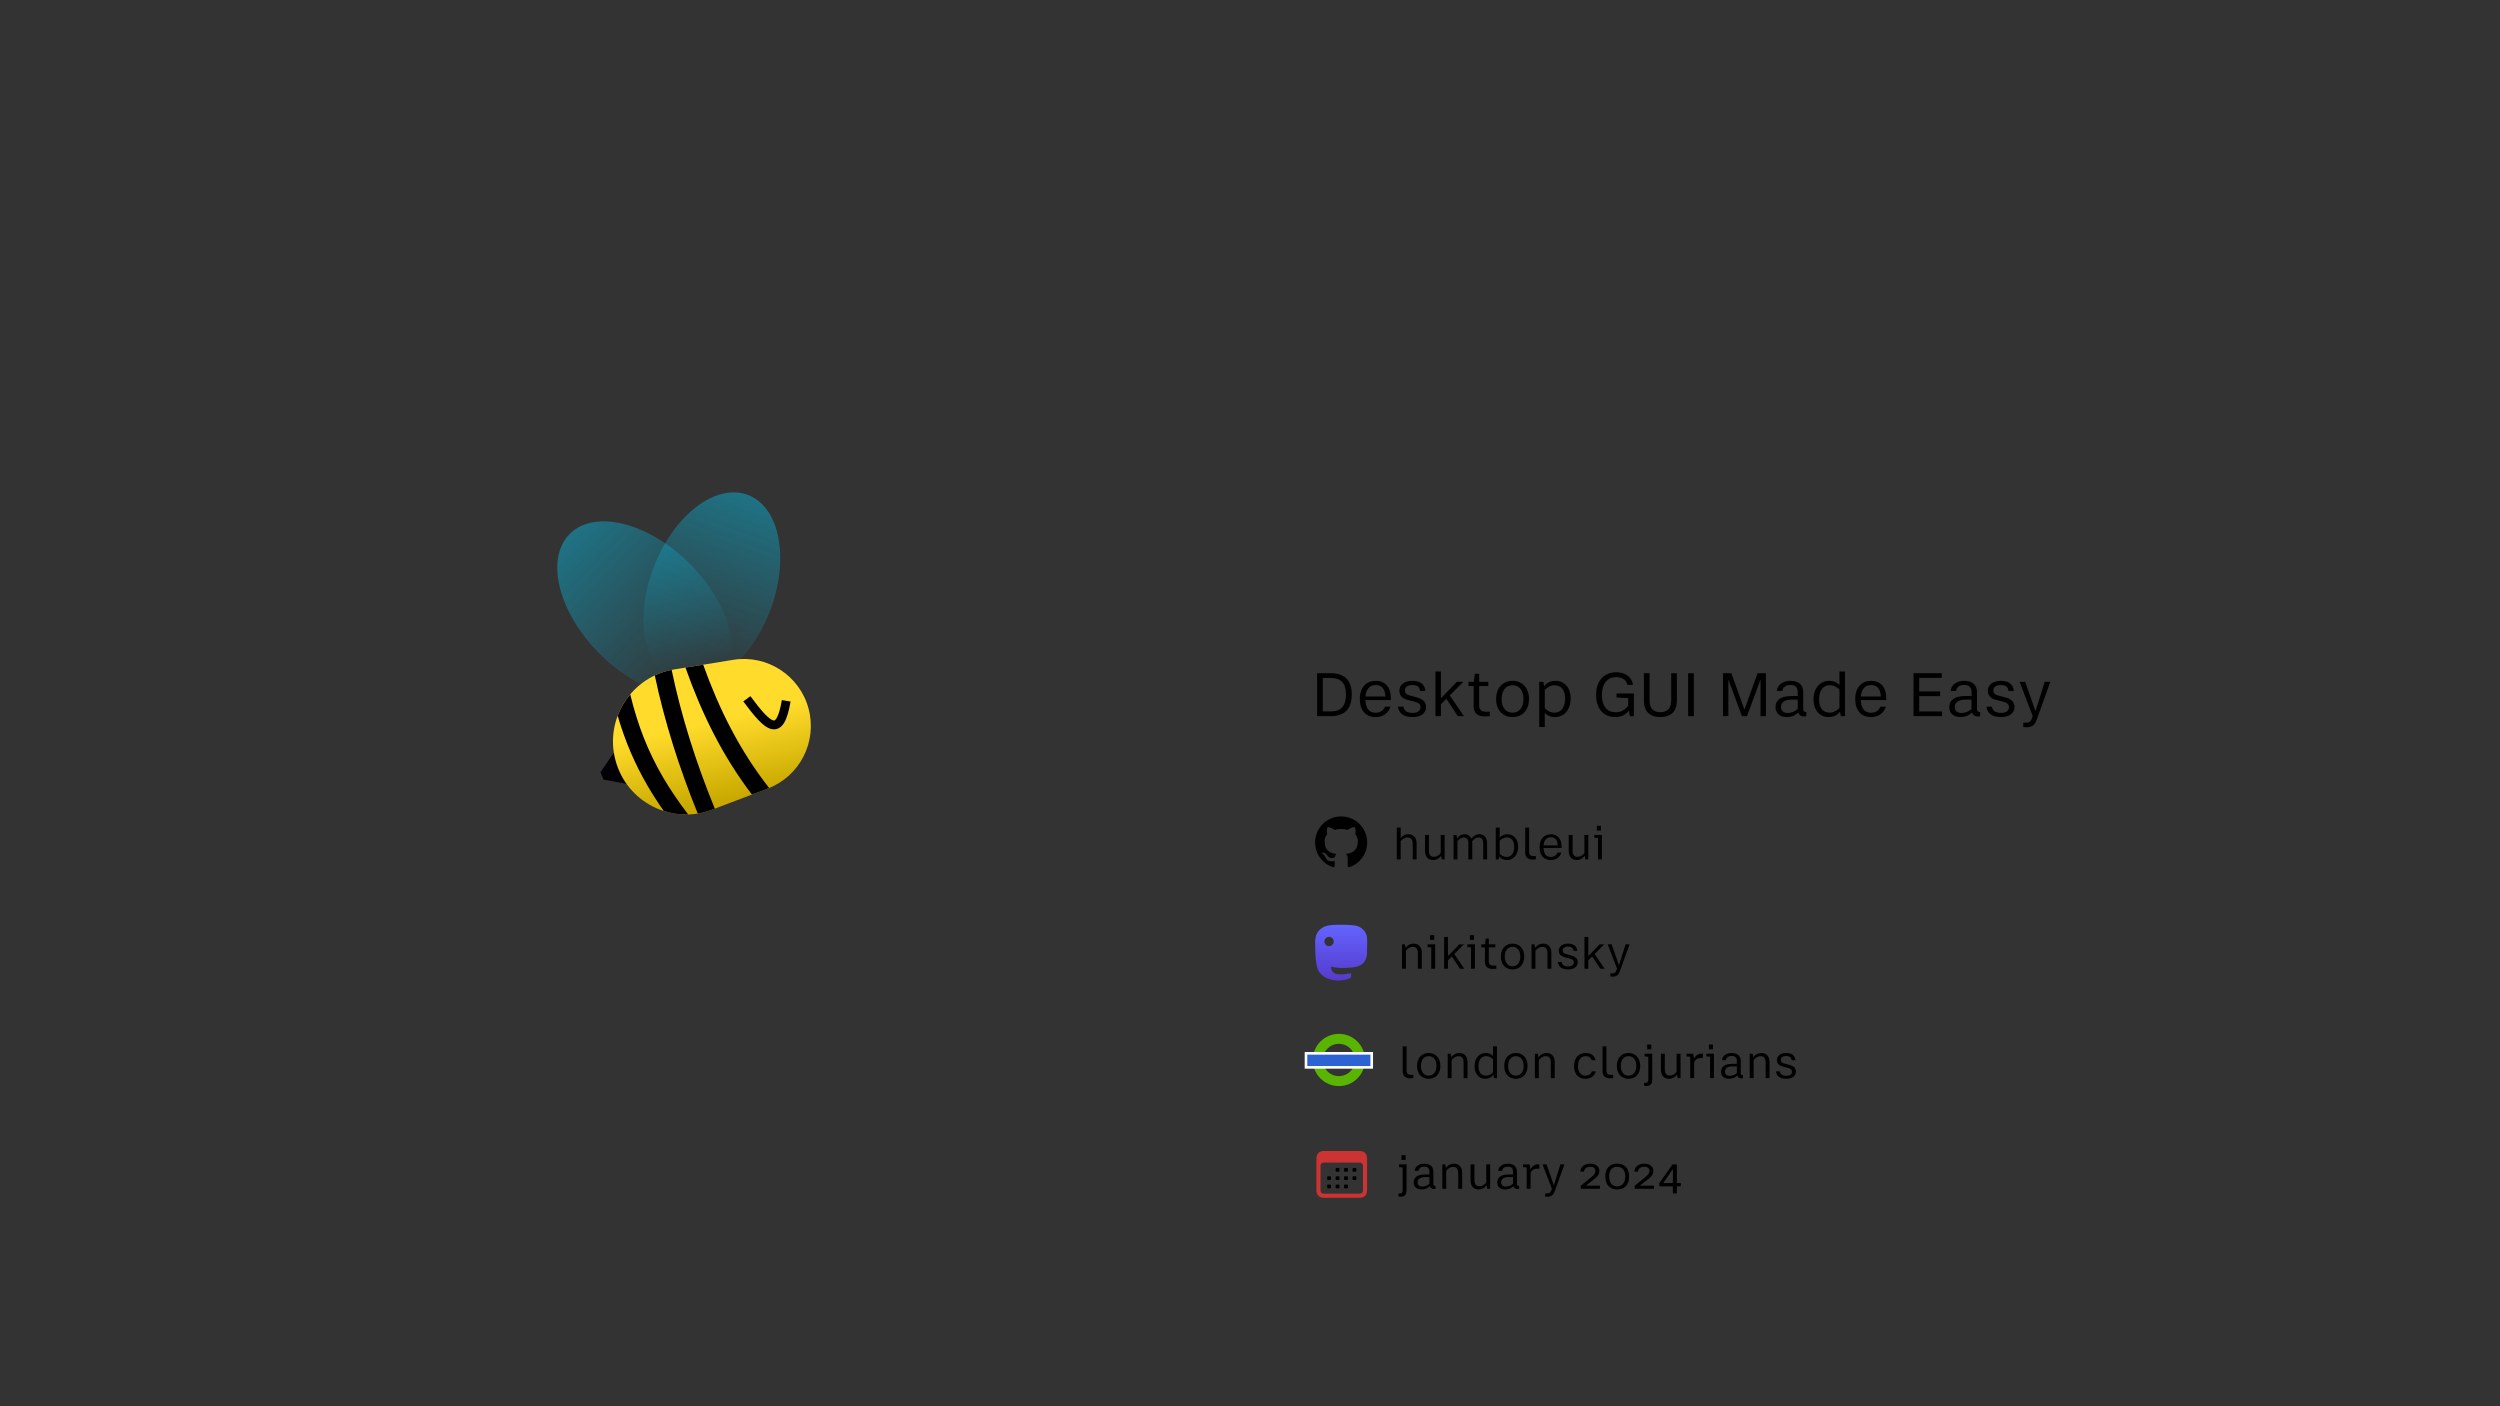 <svg width="1920" height="1080" viewBox="0 0 1920 1080" fill="none" xmlns="http://www.w3.org/2000/svg">
<rect x="0" y="0" width="1920" height="1080" fill="#333333" stroke="none"/>
<path fill-rule="evenodd" clip-rule="evenodd" d="M1030 627C1018.95 627 1010 635.95 1010 647C1010 655.85 1015.72 663.325 1023.67 665.975C1024.67 666.15 1025.05 665.55 1025.05 665.025C1025.05 664.55 1025.03 662.975 1025.03 661.3C1020 662.225 1018.7 660.075 1018.3 658.95C1018.07 658.375 1017.1 656.6 1016.25 656.125C1015.55 655.75 1014.55 654.825 1016.22 654.8C1017.8 654.775 1018.93 656.25 1019.3 656.85C1021.1 659.875 1023.98 659.025 1025.12 658.5C1025.3 657.2 1025.82 656.325 1026.4 655.825C1021.95 655.325 1017.3 653.6 1017.3 645.95C1017.3 643.775 1018.07 641.975 1019.35 640.575C1019.15 640.075 1018.45 638.025 1019.55 635.275C1019.55 635.275 1021.23 634.75 1025.05 637.325C1026.65 636.875 1028.35 636.65 1030.05 636.65C1031.75 636.65 1033.45 636.875 1035.05 637.325C1038.88 634.725 1040.55 635.275 1040.55 635.275C1041.65 638.025 1040.95 640.075 1040.75 640.575C1042.03 641.975 1042.8 643.75 1042.8 645.95C1042.8 653.625 1038.12 655.325 1033.68 655.825C1034.4 656.45 1035.03 657.65 1035.03 659.525C1035.03 662.2 1035 664.35 1035 665.025C1035 665.55 1035.38 666.175 1036.38 665.975C1040.35 664.635 1043.8 662.083 1046.24 658.679C1048.68 655.275 1050 651.191 1050 647C1050 635.95 1041.05 627 1030 627Z" fill="black"/>
<path d="M1081.65 640.704C1085.87 640.704 1087.95 643.648 1087.95 647.808V660H1084.94V648C1084.94 644.992 1083.86 643.168 1081.04 643.168C1078.7 643.168 1077.04 644.512 1075.73 646.144V660H1072.72V635.584H1075.73V643.616C1077.26 641.792 1079.12 640.704 1081.65 640.704ZM1106.47 655.136V641.248H1109.48V660H1107.27L1106.72 657.312C1105.12 659.328 1103.2 660.512 1100.58 660.512C1096.48 660.512 1094.4 657.6 1094.4 653.408V641.248H1097.41V653.28C1097.41 656.576 1098.72 658.048 1101.22 658.048C1103.49 658.048 1105.19 656.672 1106.47 655.136ZM1136.15 640.704C1140.15 640.704 1142.11 643.68 1142.11 647.808V660H1139.1V648C1139.1 644.96 1138.14 643.168 1135.61 643.168C1133.4 643.168 1131.87 644.576 1130.59 646.112C1130.68 646.656 1130.71 647.2 1130.71 647.808V660H1127.71V648C1127.71 644.928 1126.71 643.168 1124.22 643.168C1122.11 643.168 1120.57 644.48 1119.32 646.016V660H1116.31V641.248H1118.52L1119.07 643.872C1120.57 641.888 1122.33 640.704 1124.76 640.704C1127.39 640.704 1129.15 642.016 1130.04 644.096C1131.61 642.112 1133.5 640.704 1136.15 640.704ZM1157.68 640.704C1162.61 640.704 1165.94 644.512 1165.94 650.368C1165.94 656.608 1162.32 660.512 1157.26 660.512C1154.7 660.512 1152.85 659.456 1151.41 657.856L1150.96 660H1148.75V635.584H1151.76V643.296C1153.33 641.536 1155.25 640.704 1157.68 640.704ZM1157.04 658.112C1160.18 658.112 1162.9 655.904 1162.9 650.368C1162.9 645.472 1160.56 643.136 1157.26 643.136C1154.9 643.136 1153.14 644.288 1151.76 645.6V655.68C1153.07 657.056 1154.8 658.112 1157.04 658.112ZM1177.77 657.504H1179.53V660C1178.7 660.096 1178.09 660.16 1177.23 660.16C1173.97 660.16 1171.34 658.72 1171.37 654.688V635.584H1174.38V654.24C1174.38 656.64 1175.76 657.504 1177.77 657.504ZM1199.34 650.368V651.232H1185.45C1185.64 656.032 1187.66 658.144 1191.02 658.144C1193.52 658.144 1195.21 656.96 1196.17 654.816H1199.12C1197.96 658.4 1195.08 660.512 1191.02 660.512C1185.68 660.512 1182.38 656.992 1182.38 650.592C1182.38 644.128 1186.16 640.704 1191.05 640.704C1196.14 640.704 1199.34 644.064 1199.34 650.368ZM1185.45 649.28H1196.36C1196.17 645.248 1194.41 643.008 1191.05 643.008C1187.63 643.008 1185.74 645.44 1185.45 649.28ZM1216.81 655.136V641.248H1219.82V660H1217.61L1217.07 657.312C1215.47 659.328 1213.55 660.512 1210.92 660.512C1206.83 660.512 1204.75 657.6 1204.75 653.408V641.248H1207.76V653.28C1207.76 656.576 1209.07 658.048 1211.56 658.048C1213.84 658.048 1215.53 656.672 1216.81 655.136ZM1226.37 634.208H1229.54V637.824H1226.37V634.208ZM1230.27 641.248V660H1227.27V643.584L1224.45 643.328V641.248H1230.27Z" fill="black"/>
<path d="M1017.13 919.906H1043.81C1047.89 919.906 1049.93 917.875 1049.93 913.852V890.004C1049.93 885.98 1047.89 883.949 1043.81 883.949H1017.13C1013.05 883.949 1011 885.961 1011 890.004V913.852C1011 917.895 1013.05 919.906 1017.13 919.906ZM1016.84 916.762C1015.1 916.762 1014.14 915.844 1014.14 914.027V895.609C1014.14 893.812 1015.1 892.875 1016.84 892.875H1044.07C1045.8 892.875 1046.78 893.812 1046.78 895.609V914.027C1046.78 915.844 1045.8 916.762 1044.07 916.762H1016.84Z" fill="#CC3333"/>
<path d="M1027.82 899.887H1026.66C1025.98 899.887 1025.75 899.691 1025.75 899.008V897.855C1025.75 897.172 1025.98 896.957 1026.66 896.957H1027.82C1028.5 896.957 1028.71 897.172 1028.71 897.855V899.008C1028.71 899.691 1028.5 899.887 1027.82 899.887Z" fill="black"/>
<path d="M1034.3 899.887H1033.15C1032.46 899.887 1032.23 899.691 1032.23 899.008V897.855C1032.23 897.172 1032.46 896.957 1033.15 896.957H1034.3C1034.98 896.957 1035.22 897.172 1035.22 897.855V899.008C1035.22 899.691 1034.98 899.887 1034.3 899.887Z" fill="black"/>
<path d="M1040.79 899.887H1039.63C1038.95 899.887 1038.73 899.691 1038.73 899.008V897.855C1038.73 897.172 1038.95 896.957 1039.63 896.957H1040.79C1041.47 896.957 1041.7 897.172 1041.7 897.855V899.008C1041.7 899.691 1041.47 899.887 1040.79 899.887Z" fill="black"/>
<path d="M1021.31 906.273H1020.18C1019.48 906.273 1019.26 906.078 1019.26 905.395V904.242C1019.26 903.559 1019.48 903.363 1020.18 903.363H1021.31C1022.02 903.363 1022.23 903.559 1022.23 904.242V905.395C1022.23 906.078 1022.02 906.273 1021.31 906.273Z" fill="black"/>
<path d="M1027.82 906.273H1026.66C1025.98 906.273 1025.75 906.078 1025.75 905.395V904.242C1025.75 903.559 1025.98 903.363 1026.66 903.363H1027.82C1028.5 903.363 1028.71 903.559 1028.71 904.242V905.395C1028.71 906.078 1028.5 906.273 1027.82 906.273Z" fill="black"/>
<path d="M1034.3 906.273H1033.15C1032.46 906.273 1032.23 906.078 1032.23 905.395V904.242C1032.23 903.559 1032.46 903.363 1033.15 903.363H1034.3C1034.98 903.363 1035.22 903.559 1035.22 904.242V905.395C1035.22 906.078 1034.98 906.273 1034.3 906.273Z" fill="black"/>
<path d="M1040.79 906.273H1039.63C1038.95 906.273 1038.73 906.078 1038.73 905.395V904.242C1038.73 903.559 1038.95 903.363 1039.63 903.363H1040.79C1041.47 903.363 1041.7 903.559 1041.7 904.242V905.395C1041.7 906.078 1041.47 906.273 1040.79 906.273Z" fill="black"/>
<path d="M1021.31 912.68H1020.18C1019.48 912.68 1019.26 912.465 1019.26 911.781V910.629C1019.26 909.945 1019.48 909.75 1020.18 909.75H1021.31C1022.02 909.75 1022.23 909.945 1022.23 910.629V911.781C1022.23 912.465 1022.02 912.68 1021.31 912.68Z" fill="black"/>
<path d="M1027.82 912.68H1026.66C1025.98 912.68 1025.75 912.465 1025.75 911.781V910.629C1025.75 909.945 1025.98 909.75 1026.66 909.75H1027.82C1028.5 909.75 1028.71 909.945 1028.71 910.629V911.781C1028.71 912.465 1028.5 912.68 1027.82 912.68Z" fill="black"/>
<path d="M1034.3 912.68H1033.15C1032.46 912.68 1032.23 912.465 1032.23 911.781V910.629C1032.23 909.945 1032.46 909.75 1033.15 909.75H1034.3C1034.98 909.75 1035.22 909.945 1035.22 910.629V911.781C1035.22 912.465 1034.98 912.68 1034.3 912.68Z" fill="black"/>
<path d="M1076.34 887.208H1079.51V890.824H1076.34V887.208ZM1080.25 894.248V913.992C1080.25 917.032 1079.16 919.08 1075.54 919.08C1074.9 919.08 1074.42 919.016 1074.04 918.92V916.616H1075.03C1076.44 916.616 1077.24 915.976 1077.24 914.056V896.584L1074.42 896.328V894.248H1080.25ZM1102.17 910.728H1102.52V913C1102.17 913.128 1101.72 913.16 1101.28 913.16C1099.55 913.16 1098.46 912.232 1098.11 910.984C1096.73 912.424 1094.62 913.512 1091.87 913.512C1088.09 913.512 1085.69 911.432 1085.69 908.2C1085.69 904.84 1087.71 902.088 1094.17 902.024L1097.82 901.992V899.784C1097.82 897.352 1096.51 895.976 1093.85 895.976C1091.39 895.976 1089.63 897.16 1089.4 899.24H1086.46C1086.68 895.848 1089.79 893.704 1093.85 893.704C1098.52 893.704 1100.83 896.104 1100.83 899.944V908.904C1100.83 910.088 1101.15 910.728 1102.17 910.728ZM1088.7 908.136C1088.7 910.088 1090.11 911.272 1092.32 911.272C1094.59 911.272 1096.38 910.28 1097.85 909.128L1097.82 908.968V903.976H1094.62C1090.04 903.976 1088.7 905.896 1088.7 908.136ZM1116.62 893.704C1120.85 893.704 1122.93 896.648 1122.93 900.808V913H1119.92V901C1119.92 897.992 1118.83 896.168 1116.01 896.168C1113.68 896.168 1112.01 897.512 1110.7 899.144V913H1107.69V894.248H1109.9L1110.48 896.904C1112.01 894.888 1113.97 893.704 1116.62 893.704ZM1141.44 908.136V894.248H1144.45V913H1142.24L1141.7 910.312C1140.1 912.328 1138.18 913.512 1135.55 913.512C1131.46 913.512 1129.38 910.6 1129.38 906.408V894.248H1132.38V906.28C1132.38 909.576 1133.7 911.048 1136.19 911.048C1138.46 911.048 1140.16 909.672 1141.44 908.136ZM1166.36 910.728H1166.71V913C1166.36 913.128 1165.91 913.16 1165.46 913.16C1163.74 913.16 1162.65 912.232 1162.3 910.984C1160.92 912.424 1158.81 913.512 1156.06 913.512C1152.28 913.512 1149.88 911.432 1149.88 908.2C1149.88 904.84 1151.9 902.088 1158.36 902.024L1162.01 901.992V899.784C1162.01 897.352 1160.7 895.976 1158.04 895.976C1155.58 895.976 1153.82 897.16 1153.59 899.24H1150.65C1150.87 895.848 1153.98 893.704 1158.04 893.704C1162.71 893.704 1165.02 896.104 1165.02 899.944V908.904C1165.02 910.088 1165.34 910.728 1166.36 910.728ZM1152.89 908.136C1152.89 910.088 1154.3 911.272 1156.5 911.272C1158.78 911.272 1160.57 910.28 1162.04 909.128L1162.01 908.968V903.976H1158.81C1154.23 903.976 1152.89 905.896 1152.89 908.136ZM1181 894.184C1181.55 894.184 1181.93 894.216 1182.22 894.248V897.544H1180.94C1178.7 897.544 1176.65 898.184 1175.5 900.712V913H1172.49V896.584L1169.67 896.328V894.248H1174.7L1175.43 897.992C1176.59 895.72 1178.67 894.184 1181 894.184ZM1188.39 919.08C1187.81 919.08 1187.14 919.016 1186.69 918.92V916.552H1188.19C1189.51 916.552 1190.66 916.2 1191.27 914.536L1191.84 912.936L1184.67 894.248H1187.75L1193.35 910.312L1198.4 894.248H1201.47L1194.02 914.984C1193.12 917.512 1191.75 919.08 1188.39 919.08ZM1224.13 905.768L1217.92 910.6H1228.74V913H1214.02V910.6L1221.76 904.36C1223.81 902.696 1225.28 901.32 1225.28 899.24C1225.28 897.192 1223.81 896.072 1221.38 896.072C1218.5 896.072 1216.9 897.352 1216.51 899.784H1213.66C1214.02 895.944 1216.9 893.704 1221.38 893.704C1225.66 893.704 1228.32 895.944 1228.32 899.24C1228.32 902.088 1226.56 903.848 1224.13 905.768ZM1242 913.512C1236.95 913.512 1232.85 910.472 1232.85 903.56C1232.85 896.552 1236.92 893.704 1242 893.704C1247.09 893.704 1251.16 896.552 1251.16 903.56C1251.16 910.472 1247.09 913.512 1242 913.512ZM1242.04 911.144C1245.24 911.144 1248.21 908.936 1248.21 903.56C1248.21 898.152 1245.3 896.072 1242 896.072C1238.74 896.072 1235.83 898.088 1235.83 903.56C1235.83 908.904 1238.77 911.144 1242.04 911.144ZM1265.6 905.768L1259.39 910.6H1270.2V913H1255.48V910.6L1263.23 904.36C1265.28 902.696 1266.75 901.32 1266.75 899.24C1266.75 897.192 1265.28 896.072 1262.84 896.072C1259.96 896.072 1258.36 897.352 1257.98 899.784H1255.13C1255.48 895.944 1258.36 893.704 1262.84 893.704C1267.13 893.704 1269.79 895.944 1269.79 899.24C1269.79 902.088 1268.03 903.848 1265.6 905.768ZM1287.82 908.552H1290.83V911.08H1287.82V916.552H1284.75V911.08H1274.32V908.712L1284.49 894.248H1287.82V908.552ZM1284.78 897.704L1277.39 908.552H1284.78V897.704Z" fill="black"/>
<ellipse cx="546.701" cy="452.421" rx="77.444" ry="47.709" transform="rotate(-68.92 546.701 452.421)" fill="url(#paint0_linear_1_3)"/>
<ellipse cx="495.165" cy="467.571" rx="81.412" ry="48.929" transform="rotate(-135 495.165 467.571)" fill="url(#paint1_linear_1_3)"/>
<path d="M474.328 573.887L461.147 593.1L463.473 598.697L488.283 603.348L474.328 573.887Z" fill="#020007"/>
<path d="M589.52 605.656C614.219 596.289 627.813 569.742 620.976 544.228C614.14 518.713 589.093 502.519 563.021 506.757L517.864 514.097C485.096 519.423 464.104 551.893 472.696 583.959C481.288 616.026 515.703 633.649 546.744 621.878L589.52 605.656Z" fill="url(#paint2_linear_1_3)"/>
<path d="M590.706 605.189C590.314 605.349 589.919 605.504 589.521 605.655L577.478 610.222C554.718 580.312 538.942 548.051 526.433 512.703L540.04 510.492C552.504 545.191 568.147 576.387 590.706 605.189Z" fill="black"/>
<path d="M502.867 518.74C506.906 516.833 511.24 515.382 515.819 514.467C523.173 549.751 534.359 585.321 548.963 621.036L546.744 621.877C543.148 623.241 539.506 624.21 535.864 624.808C521.463 589.384 510.316 553.98 502.867 518.74Z" fill="black"/>
<path d="M528.543 625.517C522.106 625.712 515.767 624.783 509.779 622.861C505.295 616.48 501.168 610.082 497.375 603.569C487.61 586.808 480.114 569.399 474.369 549.694C476.633 543.701 479.906 538.136 484.025 533.252C489.852 557.466 497.932 577.601 509.086 596.747C514.72 606.418 521.161 615.877 528.543 625.517Z" fill="black"/>
<path fill-rule="evenodd" clip-rule="evenodd" d="M582.317 552.857C578.915 549.271 575.104 544.41 570.852 538.692L576.29 534.648C580.526 540.346 584.132 544.924 587.233 548.192C590.47 551.604 592.648 553.021 593.971 553.314C594.458 553.422 594.713 553.353 594.944 553.225C595.26 553.05 595.816 552.588 596.5 551.42C597.908 549.014 599.266 544.661 600.468 537.649L607.148 538.793C605.924 545.934 604.412 551.319 602.348 554.843C601.297 556.64 599.966 558.191 598.226 559.154C596.401 560.165 594.431 560.358 592.502 559.93C588.994 559.151 585.584 556.3 582.317 552.857Z" fill="black"/>
<path d="M1011.55 517.015H1021.76C1032.52 517.015 1038.14 522.37 1038.14 533.395C1038.14 544.555 1032.52 550 1021.99 550H1011.55V517.015ZM1022.03 520.66H1015.91V546.355H1022.26C1029.72 546.355 1033.69 542.35 1033.69 533.395C1033.69 524.485 1029.72 520.66 1022.03 520.66ZM1068.19 536.455V537.67H1048.66C1048.93 544.42 1051.76 547.39 1056.49 547.39C1060 547.39 1062.38 545.725 1063.73 542.71H1067.87C1066.25 547.75 1062.2 550.72 1056.49 550.72C1048.97 550.72 1044.34 545.77 1044.34 536.77C1044.34 527.68 1049.65 522.865 1056.53 522.865C1063.69 522.865 1068.19 527.59 1068.19 536.455ZM1048.66 534.925H1064C1063.73 529.255 1061.26 526.105 1056.53 526.105C1051.72 526.105 1049.06 529.525 1048.66 534.925ZM1084.97 550.72C1077.86 550.72 1074.22 547.75 1073.68 542.71H1077.86C1078.31 546.085 1080.74 547.48 1084.97 547.48C1089.07 547.48 1090.96 545.635 1090.96 543.115C1090.96 540.865 1089.52 539.695 1086.1 538.795L1081.33 537.58C1077.68 536.635 1074.71 534.88 1074.71 530.425C1074.71 526.06 1078.58 522.865 1084.61 522.865C1090.64 522.865 1094.24 525.43 1094.74 530.65H1090.6C1090.28 527.41 1088.21 526.105 1084.61 526.105C1080.92 526.105 1078.94 527.86 1078.94 530.2C1078.94 532.945 1080.83 533.62 1083.04 534.25L1087.81 535.51C1091.9 536.59 1095.19 538.48 1095.19 543.025C1095.19 547.525 1091.45 550.72 1084.97 550.72ZM1124.3 550H1119.62L1110.8 536.68L1106.62 540.865V550H1102.43V515.665H1106.62V536.32L1118.86 523.63H1123.85L1113.41 534.07L1124.3 550ZM1140.99 546.58H1144.14V550C1143.11 550.135 1141.76 550.225 1140.54 550.225C1134.87 550.225 1131.77 547.795 1131.77 542.305V526.915H1127.85V523.63H1131.95L1132.67 517.465H1136V523.63H1143.02V526.915H1136V541.945C1136 545.185 1137.71 546.58 1140.99 546.58ZM1161.62 550.72C1154.46 550.72 1149.02 545.77 1149.02 536.86C1149.02 527.815 1154.55 522.865 1161.62 522.865C1168.73 522.865 1174.26 527.86 1174.26 536.86C1174.26 545.77 1168.77 550.72 1161.62 550.72ZM1161.62 547.345C1166.43 547.345 1170.03 543.745 1170.03 536.86C1170.03 529.885 1166.43 526.285 1161.62 526.285C1156.85 526.285 1153.25 529.885 1153.25 536.86C1153.25 543.745 1156.85 547.345 1161.62 547.345ZM1194.66 522.865C1201.59 522.865 1206.27 528.22 1206.27 536.455C1206.27 545.23 1201.18 550.72 1194.07 550.72C1190.79 550.72 1188.31 549.46 1186.38 547.525V558.325H1182.15V523.63H1185.25L1185.93 526.96C1188.22 524.17 1191.06 522.865 1194.66 522.865ZM1193.76 547.345C1198.17 547.345 1201.99 544.24 1201.99 536.455C1201.99 529.57 1198.71 526.285 1194.07 526.285C1190.79 526.285 1188.36 527.86 1186.38 529.75V543.97C1188.27 545.86 1190.65 547.345 1193.76 547.345ZM1241.49 535.69V532.585H1254.81V550H1251.75L1250.94 545.68C1248.92 548.56 1245.63 550.72 1240.59 550.72C1231.91 550.72 1225.79 544.825 1225.79 533.44C1225.79 523.045 1231.82 516.295 1241.22 516.295C1248.06 516.295 1253.19 519.805 1254.18 525.97H1249.82C1249.14 522.55 1246.17 520.03 1241.22 520.03C1234.65 520.03 1230.24 524.98 1230.24 533.44C1230.24 542.53 1234.29 547.03 1240.95 547.03C1245.63 547.03 1248.42 544.645 1250.49 541.99V536.14L1241.49 535.69ZM1275.15 550.72C1267.1 550.72 1262.51 546.265 1262.51 538.255V517.015H1266.87V537.67C1266.87 544.015 1269.66 546.985 1275.15 546.985C1280.69 546.985 1283.48 544.015 1283.48 537.67V517.015H1287.84V538.255C1287.84 546.265 1283.25 550.72 1275.15 550.72ZM1300.85 550H1296.49V517.015H1300.85V550ZM1327.39 550H1323.25V517.015H1329.68L1339.72 544.96L1349.84 517.015H1356.23V550H1352.09V521.875L1341.7 550H1337.78L1327.39 521.875V550ZM1386.77 546.805H1387.26V550C1386.77 550.18 1386.14 550.225 1385.51 550.225C1383.08 550.225 1381.55 548.92 1381.05 547.165C1379.12 549.19 1376.15 550.72 1372.28 550.72C1366.97 550.72 1363.59 547.795 1363.59 543.25C1363.59 538.525 1366.43 534.655 1375.52 534.565L1380.65 534.52V531.415C1380.65 527.995 1378.8 526.06 1375.07 526.06C1371.6 526.06 1369.13 527.725 1368.81 530.65H1364.67C1364.99 525.88 1369.35 522.865 1375.07 522.865C1381.64 522.865 1384.88 526.24 1384.88 531.64V544.24C1384.88 545.905 1385.33 546.805 1386.77 546.805ZM1367.82 543.16C1367.82 545.905 1369.8 547.57 1372.91 547.57C1376.1 547.57 1378.62 546.175 1380.69 544.555L1380.65 544.33V537.31H1376.15C1369.71 537.31 1367.82 540.01 1367.82 543.16ZM1412.71 526.06V515.665H1416.94V550H1413.84L1413.12 546.625C1410.82 549.37 1408.03 550.72 1404.39 550.72C1397.46 550.72 1392.78 545.365 1392.78 537.13C1392.78 528.355 1397.86 522.865 1404.97 522.865C1408.3 522.865 1410.78 524.125 1412.71 526.06ZM1404.97 547.3C1408.3 547.3 1410.78 545.68 1412.71 543.835V529.66C1410.82 527.725 1408.44 526.24 1405.29 526.24C1400.88 526.24 1397.05 529.345 1397.05 537.13C1397.05 544.015 1400.34 547.3 1404.97 547.3ZM1448.67 536.455V537.67H1429.14C1429.41 544.42 1432.24 547.39 1436.97 547.39C1440.48 547.39 1442.86 545.725 1444.21 542.71H1448.35C1446.73 547.75 1442.68 550.72 1436.97 550.72C1429.45 550.72 1424.82 545.77 1424.82 536.77C1424.82 527.68 1430.13 522.865 1437.01 522.865C1444.17 522.865 1448.67 527.59 1448.67 536.455ZM1429.14 534.925H1444.48C1444.21 529.255 1441.74 526.105 1437.01 526.105C1432.2 526.105 1429.54 529.525 1429.14 534.925ZM1491.5 550H1469.59V517.015H1491.28V520.615H1473.95V531.01H1490.02V534.61H1473.95V546.4H1491.5V550ZM1520.23 546.805H1520.73V550C1520.23 550.18 1519.6 550.225 1518.97 550.225C1516.54 550.225 1515.01 548.92 1514.52 547.165C1512.58 549.19 1509.61 550.72 1505.74 550.72C1500.43 550.72 1497.06 547.795 1497.06 543.25C1497.06 538.525 1499.89 534.655 1508.98 534.565L1514.11 534.52V531.415C1514.11 527.995 1512.27 526.06 1508.53 526.06C1505.07 526.06 1502.59 527.725 1502.28 530.65H1498.14C1498.45 525.88 1502.82 522.865 1508.53 522.865C1515.1 522.865 1518.34 526.24 1518.34 531.64V544.24C1518.34 545.905 1518.79 546.805 1520.23 546.805ZM1501.29 543.16C1501.29 545.905 1503.27 547.57 1506.37 547.57C1509.57 547.57 1512.09 546.175 1514.16 544.555L1514.11 544.33V537.31H1509.61C1503.18 537.31 1501.29 540.01 1501.29 543.16ZM1536.91 550.72C1529.8 550.72 1526.15 547.75 1525.61 542.71H1529.8C1530.25 546.085 1532.68 547.48 1536.91 547.48C1541 547.48 1542.89 545.635 1542.89 543.115C1542.89 540.865 1541.45 539.695 1538.03 538.795L1533.26 537.58C1529.62 536.635 1526.65 534.88 1526.65 530.425C1526.65 526.06 1530.52 522.865 1536.55 522.865C1542.58 522.865 1546.18 525.43 1546.67 530.65H1542.53C1542.22 527.41 1540.15 526.105 1536.55 526.105C1532.86 526.105 1530.88 527.86 1530.88 530.2C1530.88 532.945 1532.77 533.62 1534.97 534.25L1539.74 535.51C1543.84 536.59 1547.12 538.48 1547.12 543.025C1547.12 547.525 1543.39 550.72 1536.91 550.72ZM1556.26 558.55C1555.45 558.55 1554.5 558.46 1553.87 558.325V554.995H1555.99C1557.83 554.995 1559.45 554.5 1560.31 552.16L1561.12 549.91L1551.04 523.63H1555.36L1563.23 546.22L1570.34 523.63H1574.66L1564.18 552.79C1562.92 556.345 1560.98 558.55 1556.26 558.55Z" fill="black"/>
<path d="M1085.65 724.704C1089.87 724.704 1091.95 727.648 1091.95 731.808V744H1088.94V732C1088.94 728.992 1087.86 727.168 1085.04 727.168C1082.7 727.168 1081.04 728.512 1079.73 730.144V744H1076.72V725.248H1078.93L1079.5 727.904C1081.04 725.888 1082.99 724.704 1085.65 724.704ZM1098.31 718.208H1101.48V721.824H1098.31V718.208ZM1102.21 725.248V744H1099.2V727.584L1096.39 727.328V725.248H1102.21ZM1124.62 744H1121.29L1115.02 734.528L1112.04 737.504V744H1109.06V719.584H1112.04V734.272L1120.74 725.248H1124.3L1116.87 732.672L1124.62 744ZM1128.84 718.208H1132.01V721.824H1128.84V718.208ZM1132.74 725.248V744H1129.74V727.584L1126.92 727.328V725.248H1132.74ZM1146.96 741.568H1149.2V744C1148.46 744.096 1147.5 744.16 1146.64 744.16C1142.6 744.16 1140.4 742.432 1140.4 738.528V727.584H1137.61V725.248H1140.52L1141.04 720.864H1143.4V725.248H1148.4V727.584H1143.4V738.272C1143.4 740.576 1144.62 741.568 1146.96 741.568ZM1161.62 744.512C1156.53 744.512 1152.66 740.992 1152.66 734.656C1152.66 728.224 1156.6 724.704 1161.62 724.704C1166.68 724.704 1170.61 728.256 1170.61 734.656C1170.61 740.992 1166.71 744.512 1161.62 744.512ZM1161.62 742.112C1165.04 742.112 1167.6 739.552 1167.6 734.656C1167.6 729.696 1165.04 727.136 1161.62 727.136C1158.23 727.136 1155.67 729.696 1155.67 734.656C1155.67 739.552 1158.23 742.112 1161.62 742.112ZM1185.15 724.704C1189.37 724.704 1191.45 727.648 1191.45 731.808V744H1188.44V732C1188.44 728.992 1187.36 727.168 1184.54 727.168C1182.2 727.168 1180.54 728.512 1179.23 730.144V744H1176.22V725.248H1178.43L1179 727.904C1180.54 725.888 1182.49 724.704 1185.15 724.704ZM1204.43 744.512C1199.38 744.512 1196.78 742.4 1196.4 738.816H1199.38C1199.7 741.216 1201.42 742.208 1204.43 742.208C1207.34 742.208 1208.69 740.896 1208.69 739.104C1208.69 737.504 1207.66 736.672 1205.23 736.032L1201.84 735.168C1199.25 734.496 1197.14 733.248 1197.14 730.08C1197.14 726.976 1199.89 724.704 1204.18 724.704C1208.46 724.704 1211.02 726.528 1211.38 730.24H1208.43C1208.21 727.936 1206.74 727.008 1204.18 727.008C1201.55 727.008 1200.14 728.256 1200.14 729.92C1200.14 731.872 1201.49 732.352 1203.06 732.8L1206.45 733.696C1209.36 734.464 1211.7 735.808 1211.7 739.04C1211.7 742.24 1209.04 744.512 1204.43 744.512ZM1232.4 744H1229.07L1222.8 734.528L1219.82 737.504V744H1216.85V719.584H1219.82V734.272L1228.53 725.248H1232.08L1224.65 732.672L1232.4 744ZM1238.41 750.08C1237.84 750.08 1237.16 750.016 1236.72 749.92V747.552H1238.22C1239.53 747.552 1240.68 747.2 1241.29 745.536L1241.87 743.936L1234.7 725.248H1237.77L1243.37 741.312L1248.43 725.248H1251.5L1244.04 745.984C1243.15 748.512 1241.77 750.08 1238.41 750.08Z" fill="black"/>
<path fill-rule="evenodd" clip-rule="evenodd" d="M1040.5 710.765C1045.23 711.469 1049.22 715.097 1049.84 719.702C1050.11 722.441 1049.97 726.556 1049.91 728.557C1049.89 729.054 1049.88 729.421 1049.88 729.603C1049.88 729.872 1049.84 732.327 1049.83 732.586C1049.41 739.166 1045.33 741.764 1041.04 742.592C1041 742.606 1040.95 742.616 1040.89 742.627C1040.88 742.629 1040.86 742.632 1040.85 742.635C1038.13 743.169 1035.22 743.311 1032.46 743.389C1031.8 743.406 1031.14 743.406 1030.48 743.406C1027.73 743.407 1024.99 743.08 1022.32 742.432C1022.31 742.429 1022.29 742.428 1022.28 742.431C1022.26 742.435 1022.25 742.441 1022.24 742.45C1022.23 742.46 1022.22 742.471 1022.21 742.485C1022.21 742.498 1022.2 742.513 1022.2 742.528C1022.28 743.402 1022.47 744.262 1022.77 745.087C1023.14 746.042 1024.43 748.334 1029.23 748.334C1032.03 748.34 1034.81 748.013 1037.53 747.36C1037.54 747.357 1037.55 747.357 1037.57 747.36C1037.58 747.363 1037.59 747.369 1037.61 747.378C1037.62 747.387 1037.63 747.398 1037.63 747.411C1037.64 747.424 1037.64 747.438 1037.64 747.452V750.682C1037.64 750.697 1037.64 750.712 1037.63 750.725C1037.62 750.739 1037.61 750.75 1037.6 750.759C1036.75 751.378 1035.61 751.742 1034.61 752.061C1034.56 752.075 1034.52 752.089 1034.48 752.104C1034.02 752.248 1033.56 752.374 1033.09 752.483C1028.86 753.454 1024.43 753.219 1020.32 751.805C1016.48 750.45 1012.55 747.127 1011.58 743.133C1011.07 740.971 1010.7 738.775 1010.49 736.561C1010.27 734.14 1010.2 731.715 1010.13 729.287C1010.1 728.372 1010.07 727.457 1010.04 726.541C1009.95 724.208 1010 721.664 1010.49 719.369C1011.51 714.71 1015.71 711.449 1020.31 710.765C1020.4 710.751 1020.51 710.733 1020.63 710.711C1021.54 710.55 1023.44 710.214 1029.62 710.214H1029.67C1036.68 710.214 1039.7 710.647 1040.5 710.765ZM1020.71 726.643C1022.69 726.643 1024.29 725.044 1024.29 723.071C1024.29 721.099 1022.69 719.5 1020.71 719.5C1018.74 719.5 1017.14 721.099 1017.14 723.071C1017.14 725.044 1018.74 726.643 1020.71 726.643Z" fill="url(#paint3_linear_1_3)"/>
<path d="M1083.66 825.504H1085.42V828C1084.59 828.096 1083.98 828.16 1083.12 828.16C1079.86 828.16 1077.23 826.72 1077.26 822.688V803.584H1080.27V822.24C1080.27 824.64 1081.65 825.504 1083.66 825.504ZM1097.23 828.512C1092.14 828.512 1088.27 824.992 1088.27 818.656C1088.27 812.224 1092.21 808.704 1097.23 808.704C1102.29 808.704 1106.22 812.256 1106.22 818.656C1106.22 824.992 1102.32 828.512 1097.23 828.512ZM1097.23 826.112C1100.65 826.112 1103.21 823.552 1103.21 818.656C1103.21 813.696 1100.65 811.136 1097.23 811.136C1093.84 811.136 1091.28 813.696 1091.28 818.656C1091.28 823.552 1093.84 826.112 1097.23 826.112ZM1120.76 808.704C1124.98 808.704 1127.06 811.648 1127.06 815.808V828H1124.05V816C1124.05 812.992 1122.97 811.168 1120.15 811.168C1117.81 811.168 1116.15 812.512 1114.84 814.144V828H1111.83V809.248H1114.04L1114.61 811.904C1116.15 809.888 1118.1 808.704 1120.76 808.704ZM1146.63 810.976V803.584H1149.64V828H1147.43L1146.92 825.6C1145.29 827.552 1143.31 828.512 1140.71 828.512C1135.79 828.512 1132.46 824.704 1132.46 818.848C1132.46 812.608 1136.07 808.704 1141.13 808.704C1143.5 808.704 1145.26 809.6 1146.63 810.976ZM1141.13 826.08C1143.5 826.08 1145.26 824.928 1146.63 823.616V813.536C1145.29 812.16 1143.59 811.104 1141.35 811.104C1138.22 811.104 1135.5 813.312 1135.5 818.848C1135.5 823.744 1137.83 826.08 1141.13 826.08ZM1164.2 828.512C1159.11 828.512 1155.24 824.992 1155.24 818.656C1155.24 812.224 1159.17 808.704 1164.2 808.704C1169.25 808.704 1173.19 812.256 1173.19 818.656C1173.19 824.992 1169.29 828.512 1164.2 828.512ZM1164.2 826.112C1167.62 826.112 1170.18 823.552 1170.18 818.656C1170.18 813.696 1167.62 811.136 1164.2 811.136C1160.81 811.136 1158.25 813.696 1158.25 818.656C1158.25 823.552 1160.81 826.112 1164.2 826.112ZM1187.73 808.704C1191.95 808.704 1194.03 811.648 1194.03 815.808V828H1191.02V816C1191.02 812.992 1189.94 811.168 1187.12 811.168C1184.78 811.168 1183.12 812.512 1181.81 814.144V828H1178.8V809.248H1181.01L1181.58 811.904C1183.12 809.888 1185.07 808.704 1187.73 808.704ZM1217.63 828.512C1212.29 828.512 1208.89 824.96 1208.89 818.656C1208.89 812.448 1212.48 808.704 1217.73 808.704C1222.21 808.704 1224.67 810.944 1225.44 814.24H1222.43C1221.76 812.416 1220.51 811.136 1217.73 811.136C1214.33 811.136 1211.9 813.76 1211.9 818.656C1211.9 823.616 1214.27 826.112 1217.63 826.112C1219.9 826.112 1221.82 824.992 1222.53 822.816H1225.53C1224.67 826.464 1221.6 828.512 1217.63 828.512ZM1237.13 825.504H1238.89V828C1238.06 828.096 1237.45 828.16 1236.59 828.16C1233.32 828.16 1230.7 826.72 1230.73 822.688V803.584H1233.74V822.24C1233.74 824.64 1235.12 825.504 1237.13 825.504ZM1250.7 828.512C1245.61 828.512 1241.74 824.992 1241.74 818.656C1241.74 812.224 1245.67 808.704 1250.7 808.704C1255.75 808.704 1259.69 812.256 1259.69 818.656C1259.69 824.992 1255.79 828.512 1250.7 828.512ZM1250.7 826.112C1254.12 826.112 1256.68 823.552 1256.68 818.656C1256.68 813.696 1254.12 811.136 1250.7 811.136C1247.31 811.136 1244.75 813.696 1244.75 818.656C1244.75 823.552 1247.31 826.112 1250.7 826.112ZM1265.01 802.208H1268.18V805.824H1265.01V802.208ZM1268.92 809.248V828.992C1268.92 832.032 1267.83 834.08 1264.21 834.08C1263.57 834.08 1263.09 834.016 1262.71 833.92V831.616H1263.7C1265.11 831.616 1265.91 830.976 1265.91 829.056V811.584L1263.09 811.328V809.248H1268.92ZM1287.64 823.136V809.248H1290.65V828H1288.44L1287.9 825.312C1286.3 827.328 1284.38 828.512 1281.75 828.512C1277.66 828.512 1275.58 825.6 1275.58 821.408V809.248H1278.58V821.28C1278.58 824.576 1279.9 826.048 1282.39 826.048C1284.66 826.048 1286.36 824.672 1287.64 823.136ZM1306.61 809.184C1307.15 809.184 1307.53 809.216 1307.82 809.248V812.544H1306.54C1304.3 812.544 1302.25 813.184 1301.1 815.712V828H1298.09V811.584L1295.28 811.328V809.248H1300.3L1301.04 812.992C1302.19 810.72 1304.27 809.184 1306.61 809.184ZM1312.42 802.208H1315.59V805.824H1312.42V802.208ZM1316.32 809.248V828H1313.31V811.584L1310.5 811.328V809.248H1316.32ZM1338.25 825.728H1338.6V828C1338.25 828.128 1337.8 828.16 1337.35 828.16C1335.62 828.16 1334.53 827.232 1334.18 825.984C1332.81 827.424 1330.69 828.512 1327.94 828.512C1324.17 828.512 1321.77 826.432 1321.77 823.2C1321.77 819.84 1323.78 817.088 1330.25 817.024L1333.89 816.992V814.784C1333.89 812.352 1332.58 810.976 1329.93 810.976C1327.46 810.976 1325.7 812.16 1325.48 814.24H1322.53C1322.76 810.848 1325.86 808.704 1329.93 808.704C1334.6 808.704 1336.9 811.104 1336.9 814.944V823.904C1336.9 825.088 1337.22 825.728 1338.25 825.728ZM1324.77 823.136C1324.77 825.088 1326.18 826.272 1328.39 826.272C1330.66 826.272 1332.45 825.28 1333.93 824.128L1333.89 823.968V818.976H1330.69C1326.12 818.976 1324.77 820.896 1324.77 823.136ZM1352.7 808.704C1356.92 808.704 1359 811.648 1359 815.808V828H1355.99V816C1355.99 812.992 1354.9 811.168 1352.09 811.168C1349.75 811.168 1348.09 812.512 1346.78 814.144V828H1343.77V809.248H1345.98L1346.55 811.904C1348.09 809.888 1350.04 808.704 1352.7 808.704ZM1371.98 828.512C1366.92 828.512 1364.33 826.4 1363.95 822.816H1366.92C1367.24 825.216 1368.97 826.208 1371.98 826.208C1374.89 826.208 1376.23 824.896 1376.23 823.104C1376.23 821.504 1375.21 820.672 1372.78 820.032L1369.39 819.168C1366.79 818.496 1364.68 817.248 1364.68 814.08C1364.68 810.976 1367.43 808.704 1371.72 808.704C1376.01 808.704 1378.57 810.528 1378.92 814.24H1375.98C1375.75 811.936 1374.28 811.008 1371.72 811.008C1369.1 811.008 1367.69 812.256 1367.69 813.92C1367.69 815.872 1369.03 816.352 1370.6 816.8L1373.99 817.696C1376.91 818.464 1379.24 819.808 1379.24 823.04C1379.24 826.24 1376.59 828.512 1371.98 828.512Z" fill="black"/>
<path fill-rule="evenodd" clip-rule="evenodd" d="M1028.28 794C1039.36 794 1048.35 802.982 1048.35 814.063C1048.35 825.143 1039.36 834.126 1028.28 834.126C1017.2 834.126 1008.22 825.143 1008.22 814.063C1008.22 802.982 1017.2 794 1028.28 794ZM1028.28 801.666C1035.13 801.666 1040.68 807.217 1040.68 814.063C1040.68 820.91 1035.13 826.46 1028.28 826.46C1021.44 826.46 1015.89 820.91 1015.89 814.063C1015.89 807.217 1021.44 801.666 1028.28 801.666Z" fill="#59B502"/>
<rect width="50.484" height="10.777" transform="matrix(1 0 0 -1 1003 819.735)" fill="#2D62D2" stroke="white" stroke-width="2"/>
<defs>
<linearGradient id="paint0_linear_1_3" x1="623.905" y1="451.297" x2="475.24" y2="453.991" gradientUnits="userSpaceOnUse">
<stop stop-color="#00D1FF" stop-opacity="0.4"/>
<stop offset="1" stop-color="#00D1FF" stop-opacity="0"/>
</linearGradient>
<linearGradient id="paint1_linear_1_3" x1="576.324" y1="466.417" x2="420.046" y2="469.321" gradientUnits="userSpaceOnUse">
<stop stop-color="#00D1FF" stop-opacity="0.4"/>
<stop offset="1" stop-color="#00D1FF" stop-opacity="0"/>
</linearGradient>
<linearGradient id="paint2_linear_1_3" x1="553.411" y1="552.953" x2="566.592" y2="612.652" gradientUnits="userSpaceOnUse">
<stop stop-color="#FFDB2B"/>
<stop offset="1" stop-color="#C9A900"/>
</linearGradient>
<linearGradient id="paint3_linear_1_3" x1="1030" y1="710.214" x2="1030" y2="753.071" gradientUnits="userSpaceOnUse">
<stop stop-color="#6364FF"/>
<stop offset="1" stop-color="#563ACC"/>
</linearGradient>
</defs>
</svg>
